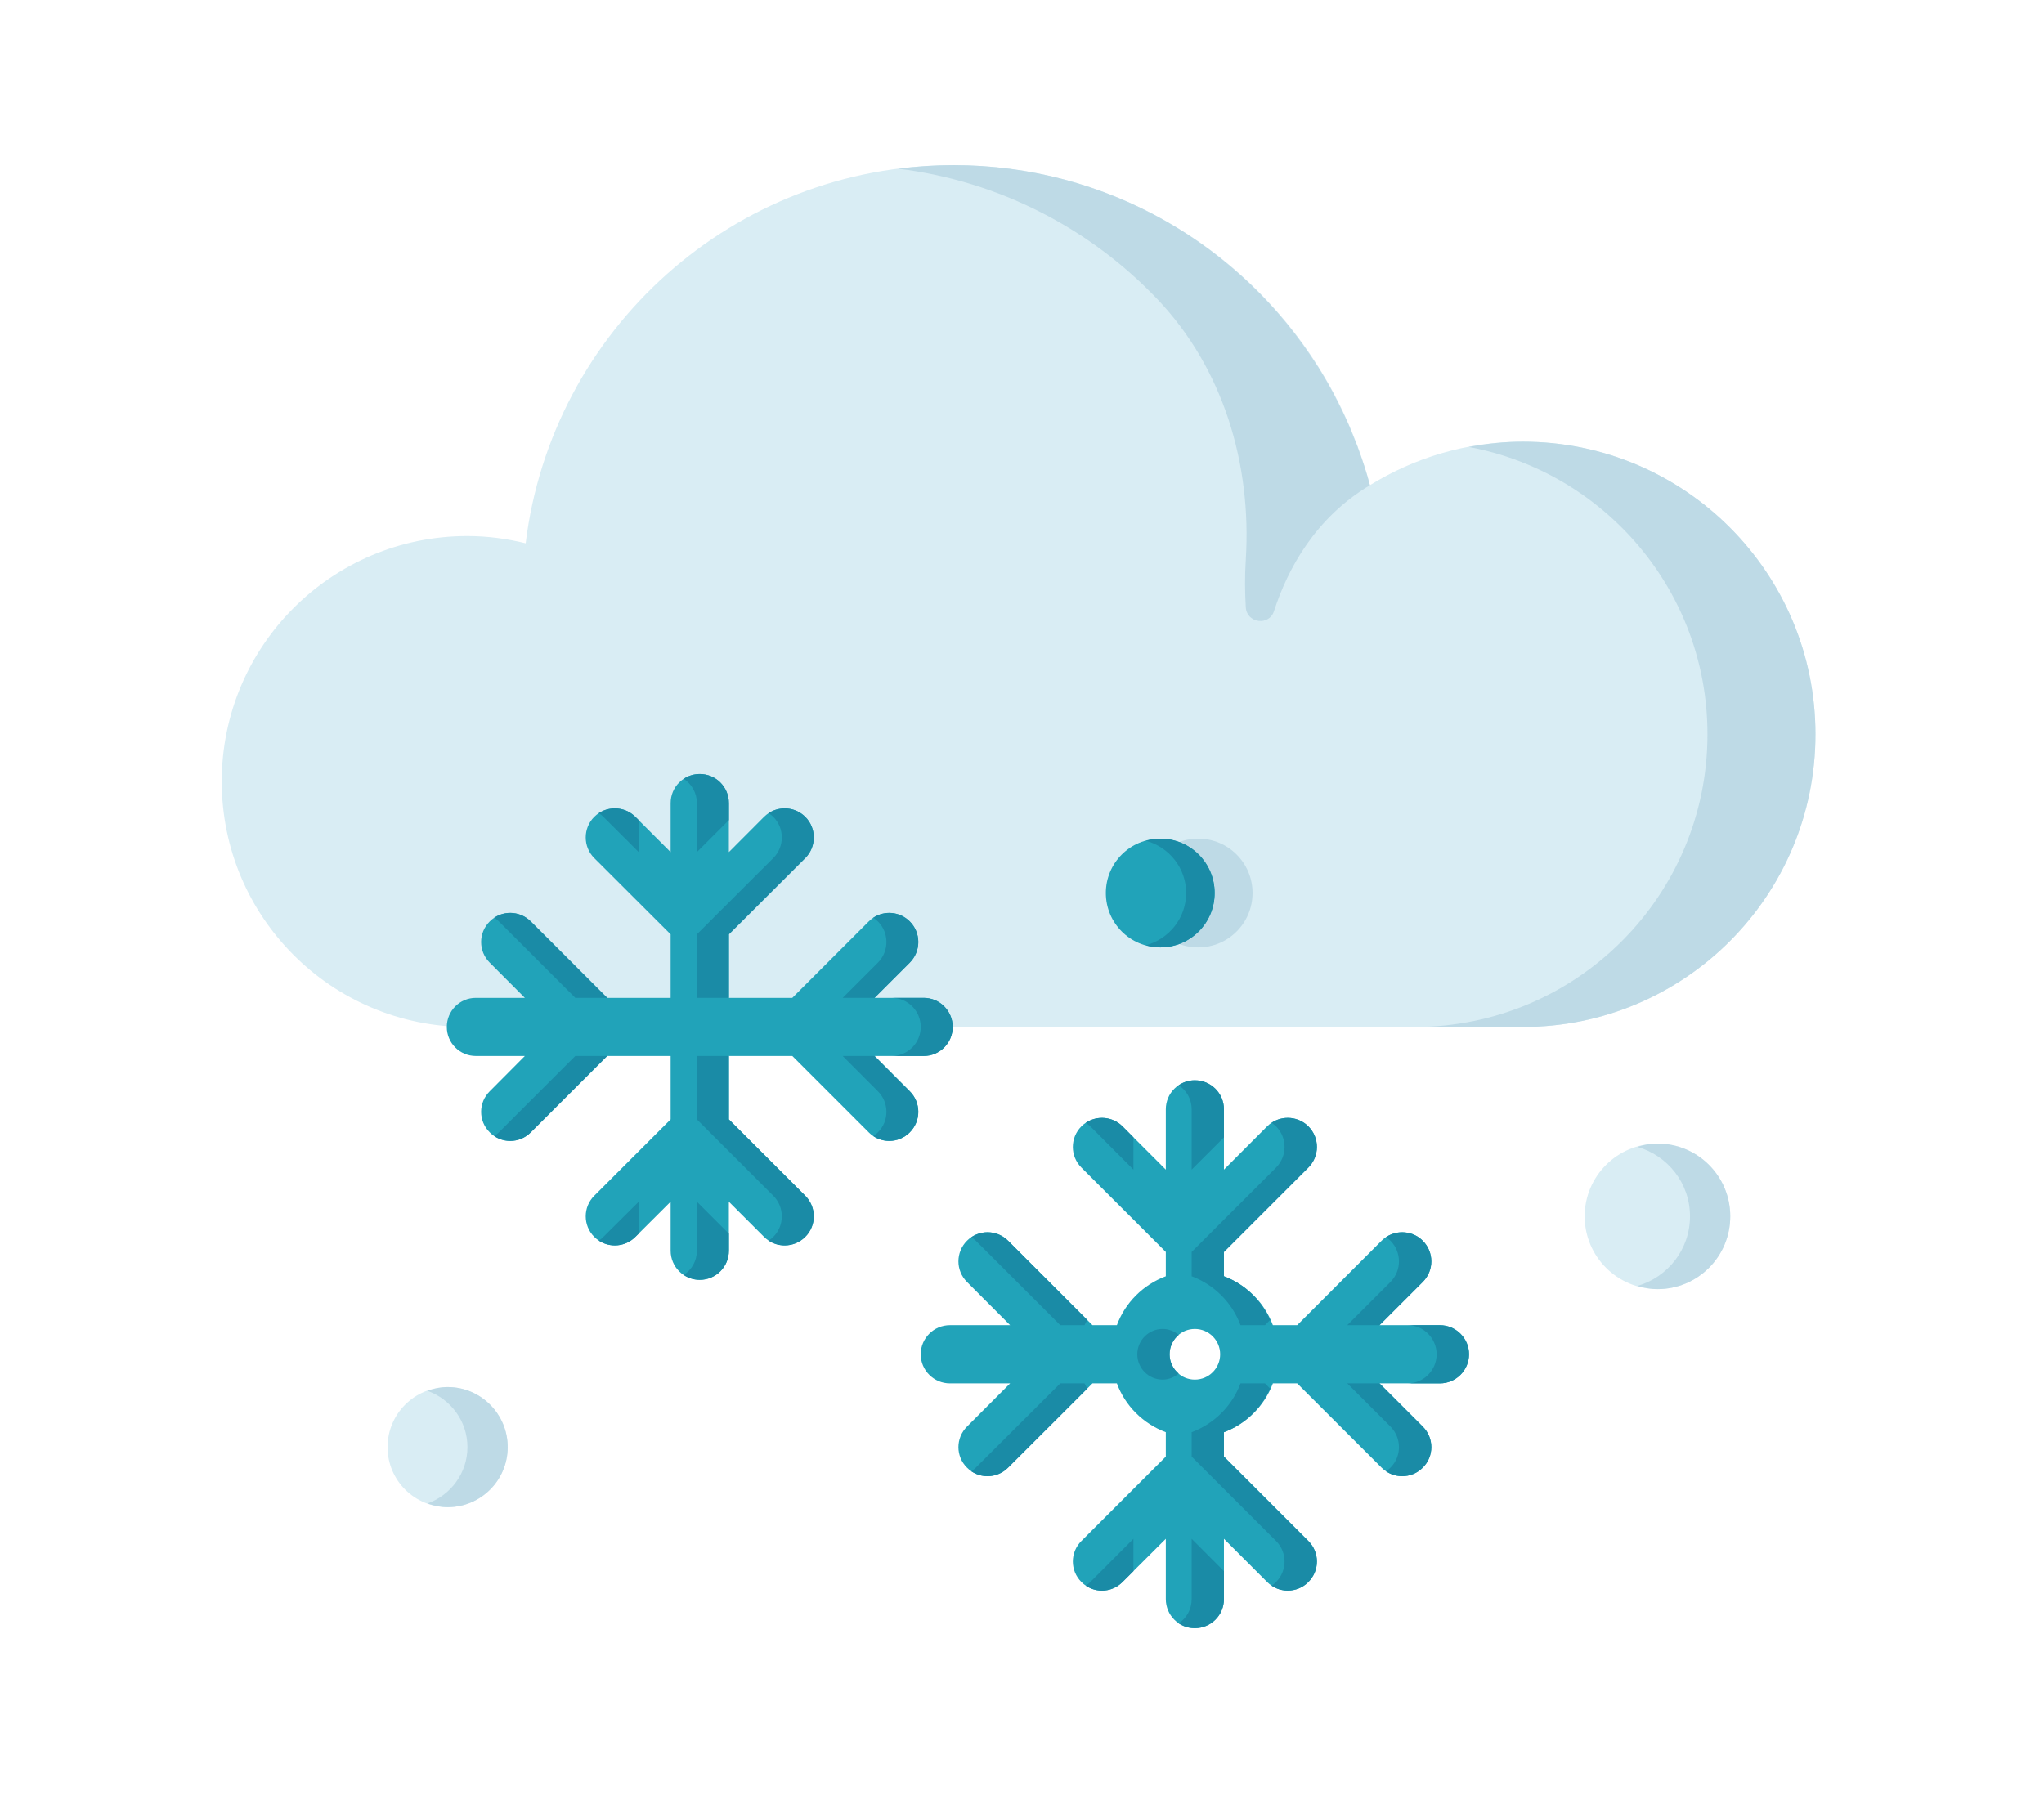 
<svg width="100%" height="100%" viewBox="0 0 872 766" version="1.1" xmlns="http://www.w3.org/2000/svg" xmlns:xlink="http://www.w3.org/1999/xlink" xml:space="preserve" xmlns:serif="http://www.serif.com/" style="fill-rule:evenodd;clip-rule:evenodd;stroke-linejoin:round;stroke-miterlimit:2;">
    <g transform="matrix(1,0,0,1,-9692.34,-3695.22)">
        <g id="_25" serif:id="25" transform="matrix(0.714,0,0,0.683,6771.36,3564.64)">
            <rect x="4089.49" y="191.094" width="1220.26" height="1120.61" style="fill:none;"/>
            <g transform="matrix(61.041,0,0,63.806,-1769.14,-4621.97)">
                <path d="M108.518,80.851C108.445,80.851 108.372,80.823 108.317,80.767L107.739,80.19C107.628,80.079 107.628,79.898 107.739,79.787C107.85,79.675 108.03,79.675 108.141,79.787L108.72,80.365C108.831,80.476 108.831,80.656 108.72,80.767C108.664,80.823 108.591,80.851 108.518,80.851Z" style="fill:rgb(249,190,18);fill-rule:nonzero;"/>
            </g>
            <g transform="matrix(61.041,0,0,63.806,-1769.14,-4621.97)">
                <path d="M101.489,80.851C101.416,80.851 101.344,80.823 101.288,80.767C101.177,80.656 101.177,80.476 101.288,80.365L101.865,79.787C101.976,79.675 102.157,79.675 102.268,79.787C102.38,79.898 102.38,80.079 102.268,80.19L101.69,80.767C101.635,80.823 101.562,80.851 101.489,80.851Z" style="fill:rgb(249,190,18);fill-rule:nonzero;"/>
            </g>
            <g transform="matrix(61.041,0,0,63.806,-1769.14,-4621.97)">
                <path d="M103.718,82.137C103.693,82.137 103.668,82.134 103.643,82.127C103.491,82.086 103.401,81.93 103.442,81.779L103.653,80.99C103.694,80.837 103.851,80.748 104.003,80.788C104.154,80.829 104.245,80.985 104.204,81.137L103.992,81.926C103.958,82.053 103.843,82.137 103.718,82.137Z" style="fill:rgb(249,190,18);fill-rule:nonzero;"/>
            </g>
            <g transform="matrix(61.041,0,0,63.806,-1769.14,-4621.97)">
                <path d="M106.29,82.137C106.164,82.137 106.049,82.053 106.014,81.926L105.804,81.137C105.763,80.985 105.852,80.829 106.005,80.788C106.158,80.747 106.313,80.837 106.353,80.99L106.565,81.779C106.606,81.93 106.515,82.086 106.364,82.127C106.339,82.134 106.314,82.137 106.29,82.137Z" style="fill:rgb(249,190,18);fill-rule:nonzero;"/>
            </g>
            <g transform="matrix(61.041,0,0,63.806,-1769.14,-4621.97)">
                <path d="M110.91,79.759C110.36,79.759 109.849,79.916 109.413,80.185C108.934,78.381 107.291,77.051 105.336,77.051C103.18,77.051 101.404,78.667 101.149,80.754C100.966,80.709 100.775,80.683 100.578,80.683C99.25,80.683 98.174,81.759 98.174,83.086C98.174,84.414 99.25,85.49 100.578,85.49L110.91,85.49C112.492,85.49 113.774,84.207 113.774,82.624C113.774,81.042 112.492,79.759 110.91,79.759Z" style="fill:rgb(217,237,244);fill-rule:nonzero;"/>
            </g>
            <g transform="matrix(61.041,0,0,63.806,-1769.14,-4621.97)">
                <path d="M109.295,79.816C109.284,79.787 109.271,79.759 109.26,79.73C109.236,79.67 109.213,79.609 109.185,79.55C109.158,79.488 109.127,79.426 109.096,79.366C109.081,79.336 109.067,79.307 109.052,79.279C109.01,79.201 108.965,79.123 108.918,79.048C108.912,79.039 108.907,79.029 108.901,79.019L108.9,79.02C108.153,77.837 106.838,77.051 105.336,77.051C105.152,77.051 104.972,77.064 104.796,77.086C105.789,77.208 106.675,77.674 107.331,78.362C107.976,79.04 108.256,79.976 108.198,80.911C108.187,81.08 108.189,81.238 108.198,81.382C108.208,81.537 108.427,81.566 108.474,81.418C108.609,81.002 108.878,80.506 109.413,80.185C109.38,80.059 109.339,79.937 109.294,79.816L109.295,79.816Z" style="fill:rgb(190,218,230);fill-rule:nonzero;"/>
            </g>
            <g transform="matrix(61.041,0,0,63.806,-1769.14,-4621.97)">
                <path d="M110.91,79.759C110.729,79.759 110.553,79.778 110.382,79.811C111.711,80.059 112.717,81.223 112.717,82.624C112.717,84.207 111.434,85.49 109.852,85.49L110.91,85.49C112.492,85.49 113.774,84.207 113.774,82.624C113.774,81.042 112.492,79.759 110.91,79.759Z" style="fill:rgb(190,218,230);fill-rule:nonzero;"/>
            </g>
            <g transform="matrix(61.041,0,0,63.806,-1769.14,-4621.97)">
                <path d="M108.264,84.178C108.264,84.473 108.026,84.711 107.732,84.711C107.438,84.711 107.199,84.473 107.199,84.178C107.199,83.884 107.438,83.646 107.732,83.646C108.026,83.646 108.264,83.884 108.264,84.178Z" style="fill:rgb(190,218,230);fill-rule:nonzero;"/>
            </g>
            <g transform="matrix(61.041,0,0,63.806,-1769.14,-4621.97)">
                <path d="M105.045,85.205L104.564,85.205L104.909,84.86C105.02,84.748 105.02,84.568 104.909,84.457C104.798,84.345 104.618,84.345 104.507,84.457L103.759,85.205L103.138,85.205L103.138,84.583L103.886,83.836C103.997,83.725 103.997,83.544 103.886,83.433C103.774,83.322 103.594,83.322 103.482,83.433L103.138,83.778L103.138,83.298C103.138,83.14 103.011,83.013 102.853,83.013C102.695,83.013 102.568,83.14 102.568,83.298L102.568,83.778L102.223,83.433C102.112,83.322 101.931,83.322 101.82,83.433C101.709,83.544 101.709,83.725 101.82,83.836L102.568,84.583L102.568,85.205L101.947,85.205L101.199,84.457C101.088,84.345 100.908,84.345 100.797,84.457C100.685,84.568 100.685,84.748 100.797,84.86L101.141,85.205L100.661,85.205C100.504,85.205 100.377,85.332 100.377,85.49C100.377,85.647 100.504,85.774 100.661,85.774L101.141,85.774L100.797,86.12C100.685,86.231 100.685,86.411 100.797,86.522C100.852,86.578 100.925,86.606 100.998,86.606C101.071,86.606 101.143,86.578 101.199,86.522L101.947,85.774L102.568,85.774L102.568,86.395L101.82,87.143C101.709,87.254 101.709,87.434 101.82,87.545C101.931,87.657 102.112,87.657 102.223,87.545L102.568,87.201L102.568,87.681C102.568,87.838 102.695,87.966 102.853,87.966C103.011,87.966 103.138,87.838 103.138,87.681L103.138,87.201L103.482,87.545C103.538,87.601 103.611,87.629 103.684,87.629C103.757,87.629 103.83,87.601 103.886,87.545C103.997,87.435 103.997,87.254 103.886,87.143L103.138,86.395L103.138,85.774L103.759,85.774L104.507,86.522C104.562,86.578 104.635,86.606 104.708,86.606C104.781,86.606 104.853,86.578 104.909,86.522C105.02,86.411 105.02,86.231 104.909,86.12L104.564,85.774L105.045,85.774C105.202,85.774 105.329,85.647 105.329,85.49C105.329,85.332 105.202,85.205 105.045,85.205Z" style="fill:rgb(33,163,185);fill-rule:nonzero;"/>
            </g>
            <g transform="matrix(61.041,0,0,63.806,-1769.14,-4621.97)">
                <path d="M102.825,83.298L102.825,83.778L103.138,83.465L103.138,83.298C103.138,83.14 103.011,83.013 102.853,83.013C102.795,83.013 102.741,83.031 102.696,83.06C102.774,83.111 102.825,83.199 102.825,83.298Z" style="fill:rgb(26,139,166);fill-rule:nonzero;"/>
            </g>
            <g transform="matrix(61.041,0,0,63.806,-1769.14,-4621.97)">
                <path d="M100.887,84.457L101.635,85.205L101.947,85.205L101.199,84.457C101.102,84.36 100.952,84.347 100.842,84.42C100.857,84.43 100.873,84.443 100.887,84.457Z" style="fill:rgb(26,139,166);fill-rule:nonzero;"/>
            </g>
            <g transform="matrix(61.041,0,0,63.806,-1769.14,-4621.97)">
                <path d="M101.91,83.433L102.256,83.778L102.256,83.465L102.223,83.433C102.126,83.335 101.975,83.324 101.865,83.396C101.882,83.407 101.896,83.419 101.91,83.433Z" style="fill:rgb(26,139,166);fill-rule:nonzero;"/>
            </g>
            <g transform="matrix(61.041,0,0,63.806,-1769.14,-4621.97)">
                <path d="M104.597,84.457C104.708,84.568 104.708,84.748 104.597,84.86L104.252,85.205L104.564,85.205L104.909,84.86C105.02,84.748 105.02,84.568 104.909,84.457C104.812,84.36 104.662,84.347 104.552,84.42C104.567,84.431 104.583,84.443 104.597,84.457Z" style="fill:rgb(26,139,166);fill-rule:nonzero;"/>
            </g>
            <g transform="matrix(61.041,0,0,63.806,-1769.14,-4621.97)">
                <path d="M103.573,83.433C103.684,83.544 103.684,83.725 103.573,83.836L102.825,84.583L102.825,85.205L103.138,85.205L103.138,84.583L103.886,83.836C103.997,83.725 103.997,83.544 103.886,83.433C103.788,83.335 103.639,83.324 103.527,83.396C103.544,83.407 103.558,83.419 103.573,83.433Z" style="fill:rgb(26,139,166);fill-rule:nonzero;"/>
            </g>
            <g transform="matrix(61.041,0,0,63.806,-1769.14,-4621.97)">
                <path d="M103.138,86.395L103.138,85.774L102.825,85.774L102.825,86.395L103.573,87.143C103.684,87.254 103.684,87.435 103.573,87.545C103.558,87.56 103.544,87.572 103.527,87.582C103.575,87.614 103.63,87.629 103.684,87.629C103.757,87.629 103.83,87.601 103.886,87.545C103.997,87.435 103.997,87.254 103.886,87.143L103.138,86.395Z" style="fill:rgb(26,139,166);fill-rule:nonzero;"/>
            </g>
            <g transform="matrix(61.041,0,0,63.806,-1769.14,-4621.97)">
                <path d="M105.045,85.205L104.731,85.205C104.889,85.205 105.016,85.332 105.016,85.49C105.016,85.647 104.889,85.774 104.731,85.774L105.045,85.774C105.202,85.774 105.329,85.647 105.329,85.49C105.329,85.332 105.202,85.205 105.045,85.205Z" style="fill:rgb(26,139,166);fill-rule:nonzero;"/>
            </g>
            <g transform="matrix(61.041,0,0,63.806,-1769.14,-4621.97)">
                <path d="M104.564,85.774L104.252,85.774L104.597,86.12C104.708,86.231 104.708,86.411 104.597,86.522C104.583,86.536 104.567,86.548 104.552,86.559C104.598,86.59 104.653,86.606 104.708,86.606C104.781,86.606 104.853,86.578 104.909,86.522C105.02,86.411 105.02,86.231 104.909,86.12L104.564,85.774Z" style="fill:rgb(26,139,166);fill-rule:nonzero;"/>
            </g>
            <g transform="matrix(61.041,0,0,63.806,-1769.14,-4621.97)">
                <path d="M102.256,87.201L101.91,87.545C101.896,87.56 101.882,87.572 101.865,87.582C101.975,87.655 102.126,87.643 102.223,87.545L102.256,87.513L102.256,87.201Z" style="fill:rgb(26,139,166);fill-rule:nonzero;"/>
            </g>
            <g transform="matrix(61.041,0,0,63.806,-1769.14,-4621.97)">
                <path d="M102.825,87.201L102.825,87.681C102.825,87.781 102.774,87.868 102.696,87.918C102.741,87.949 102.795,87.966 102.853,87.966C103.011,87.966 103.138,87.838 103.138,87.681L103.138,87.514L102.825,87.201Z" style="fill:rgb(26,139,166);fill-rule:nonzero;"/>
            </g>
            <g transform="matrix(61.041,0,0,63.806,-1769.14,-4621.97)">
                <path d="M101.635,85.774L100.887,86.522C100.873,86.536 100.857,86.548 100.842,86.559C100.889,86.59 100.943,86.606 100.998,86.606C101.071,86.606 101.143,86.578 101.199,86.522L101.947,85.774L101.635,85.774Z" style="fill:rgb(26,139,166);fill-rule:nonzero;"/>
            </g>
            <g transform="matrix(61.041,0,0,63.806,-1769.14,-4621.97)">
                <path d="M107.893,84.178C107.893,84.473 107.655,84.711 107.361,84.711C107.066,84.711 106.828,84.473 106.828,84.178C106.828,83.884 107.066,83.646 107.361,83.646C107.655,83.646 107.893,83.884 107.893,84.178Z" style="fill:rgb(33,163,185);fill-rule:nonzero;"/>
            </g>
            <g transform="matrix(61.041,0,0,63.806,-1769.14,-4621.97)">
                <path d="M107.361,83.646C107.312,83.646 107.265,83.655 107.221,83.667C107.447,83.729 107.614,83.933 107.614,84.178C107.614,84.424 107.447,84.628 107.221,84.69C107.265,84.703 107.312,84.711 107.361,84.711C107.655,84.711 107.893,84.473 107.893,84.178C107.893,83.884 107.655,83.646 107.361,83.646Z" style="fill:rgb(26,139,166);fill-rule:nonzero;"/>
            </g>
            <g transform="matrix(61.041,0,0,63.806,-1769.14,-4621.97)">
                <path d="M100.386,89.016C100.06,89.016 99.797,89.28 99.797,89.604C99.797,89.929 100.06,90.192 100.386,90.192C100.71,90.192 100.973,89.929 100.973,89.604C100.973,89.28 100.71,89.016 100.386,89.016ZM112.94,87.344C112.94,87.738 112.622,88.057 112.228,88.057C111.835,88.057 111.515,87.738 111.515,87.344C111.515,86.951 111.835,86.632 112.228,86.632C112.622,86.632 112.94,86.951 112.94,87.344Z" style="fill:rgb(217,237,244);fill-rule:nonzero;"/>
            </g>
            <g transform="matrix(61.041,0,0,63.806,-1769.14,-4621.97)">
                <path d="M100.386,89.016C100.316,89.016 100.25,89.031 100.188,89.053C100.415,89.134 100.579,89.349 100.579,89.604C100.579,89.859 100.415,90.075 100.188,90.156C100.25,90.178 100.316,90.192 100.386,90.192C100.71,90.192 100.973,89.929 100.973,89.604C100.973,89.28 100.71,89.016 100.386,89.016Z" style="fill:rgb(190,218,230);fill-rule:nonzero;"/>
            </g>
            <g transform="matrix(61.041,0,0,63.806,-1769.14,-4621.97)">
                <path d="M112.228,86.632C112.159,86.632 112.094,86.645 112.031,86.664C112.328,86.749 112.546,87.02 112.546,87.344C112.546,87.668 112.328,87.94 112.031,88.026C112.094,88.043 112.159,88.057 112.228,88.057C112.622,88.057 112.94,87.738 112.94,87.344C112.94,86.951 112.622,86.632 112.228,86.632Z" style="fill:rgb(190,218,230);fill-rule:nonzero;"/>
            </g>
            <g transform="matrix(61.041,0,0,63.806,-1769.14,-4621.97)">
                <path d="M107.699,88.943C107.562,88.943 107.452,88.832 107.452,88.695C107.452,88.558 107.562,88.447 107.699,88.447C107.836,88.447 107.947,88.558 107.947,88.695C107.947,88.832 107.836,88.943 107.699,88.943ZM110.097,88.41L109.507,88.41L109.93,87.987C110.042,87.875 110.042,87.695 109.93,87.583C109.819,87.472 109.639,87.472 109.527,87.583L108.701,88.41L108.463,88.41C108.38,88.189 108.205,88.014 107.984,87.931L107.984,87.693L108.81,86.867C108.922,86.755 108.922,86.575 108.81,86.463C108.699,86.353 108.518,86.353 108.407,86.463L107.984,86.887L107.984,86.296C107.984,86.139 107.856,86.012 107.699,86.012C107.542,86.012 107.415,86.139 107.415,86.296L107.415,86.887L106.991,86.463C106.88,86.353 106.7,86.353 106.589,86.463C106.477,86.575 106.477,86.755 106.589,86.867L107.415,87.693L107.415,87.931C107.193,88.014 107.018,88.189 106.936,88.41L106.697,88.41L105.871,87.583C105.76,87.472 105.58,87.472 105.469,87.583C105.357,87.695 105.357,87.875 105.469,87.987L105.891,88.41L105.302,88.41C105.144,88.41 105.016,88.538 105.016,88.695C105.016,88.852 105.144,88.98 105.302,88.98L105.891,88.98L105.469,89.403C105.357,89.514 105.357,89.695 105.469,89.805C105.524,89.861 105.597,89.889 105.67,89.889C105.743,89.889 105.815,89.861 105.871,89.805L106.697,88.98L106.936,88.98C107.018,89.201 107.193,89.375 107.415,89.458L107.415,89.697L106.589,90.523C106.477,90.634 106.477,90.814 106.589,90.925C106.7,91.037 106.88,91.037 106.991,90.925L107.415,90.502L107.415,91.092C107.415,91.25 107.542,91.377 107.699,91.377C107.856,91.377 107.984,91.25 107.984,91.092L107.984,90.502L108.407,90.925C108.463,90.981 108.536,91.009 108.609,91.009C108.681,91.009 108.755,90.981 108.81,90.925C108.922,90.814 108.922,90.634 108.81,90.523L107.984,89.697L107.984,89.458C108.205,89.375 108.38,89.201 108.463,88.98L108.701,88.98L109.527,89.805C109.583,89.861 109.656,89.889 109.729,89.889C109.802,89.889 109.875,89.861 109.93,89.805C110.042,89.695 110.042,89.514 109.93,89.403L109.507,88.98L110.097,88.98C110.255,88.98 110.383,88.852 110.383,88.695C110.383,88.538 110.255,88.41 110.097,88.41Z" style="fill:rgb(33,163,185);fill-rule:nonzero;"/>
            </g>
            <g transform="matrix(61.041,0,0,63.806,-1769.14,-4621.97)">
                <path d="M106.676,86.463L107.098,86.887L107.098,86.571L106.991,86.463C106.893,86.366 106.743,86.354 106.632,86.428C106.647,86.439 106.662,86.451 106.676,86.463Z" style="fill:rgb(26,139,166);fill-rule:nonzero;"/>
            </g>
            <g transform="matrix(61.041,0,0,63.806,-1769.14,-4621.97)">
                <path d="M105.555,87.583L106.382,88.41L106.62,88.41C106.627,88.392 106.638,88.376 106.646,88.359L105.871,87.583C105.773,87.486 105.623,87.474 105.512,87.548C105.527,87.558 105.542,87.57 105.555,87.583Z" style="fill:rgb(26,139,166);fill-rule:nonzero;"/>
            </g>
            <g transform="matrix(61.041,0,0,63.806,-1769.14,-4621.97)">
                <path d="M109.614,87.583C109.725,87.695 109.725,87.875 109.614,87.987L109.191,88.41L109.507,88.41L109.93,87.987C110.042,87.875 110.042,87.695 109.93,87.583C109.833,87.486 109.681,87.474 109.571,87.548C109.586,87.558 109.6,87.57 109.614,87.583Z" style="fill:rgb(26,139,166);fill-rule:nonzero;"/>
            </g>
            <g transform="matrix(61.041,0,0,63.806,-1769.14,-4621.97)">
                <path d="M107.668,86.296L107.668,86.887L107.984,86.571L107.984,86.296C107.984,86.139 107.856,86.012 107.699,86.012C107.64,86.012 107.587,86.03 107.541,86.06C107.618,86.111 107.668,86.198 107.668,86.296Z" style="fill:rgb(26,139,166);fill-rule:nonzero;"/>
            </g>
            <g transform="matrix(61.041,0,0,63.806,-1769.14,-4621.97)">
                <path d="M108.494,86.463C108.605,86.575 108.605,86.755 108.494,86.867L107.668,87.693L107.668,87.931C107.889,88.014 108.064,88.189 108.146,88.41L108.386,88.41L108.436,88.359C108.347,88.163 108.187,88.007 107.984,87.931L107.984,87.693L108.81,86.867C108.922,86.755 108.922,86.575 108.81,86.463C108.713,86.366 108.561,86.354 108.451,86.428C108.466,86.439 108.48,86.451 108.494,86.463Z" style="fill:rgb(26,139,166);fill-rule:nonzero;"/>
            </g>
            <g transform="matrix(61.041,0,0,63.806,-1769.14,-4621.97)">
                <path d="M107.452,88.695C107.452,88.619 107.487,88.551 107.541,88.505C107.498,88.469 107.444,88.447 107.384,88.447C107.247,88.447 107.136,88.558 107.136,88.695C107.136,88.832 107.247,88.943 107.384,88.943C107.444,88.943 107.498,88.919 107.541,88.884C107.487,88.838 107.452,88.771 107.452,88.695Z" style="fill:rgb(26,139,166);fill-rule:nonzero;"/>
            </g>
            <g transform="matrix(61.041,0,0,63.806,-1769.14,-4621.97)">
                <path d="M106.62,88.98L106.382,88.98L105.555,89.805C105.542,89.819 105.527,89.831 105.512,89.841C105.559,89.873 105.614,89.889 105.67,89.889C105.743,89.889 105.815,89.861 105.871,89.805L106.646,89.031C106.638,89.013 106.627,88.998 106.62,88.98Z" style="fill:rgb(26,139,166);fill-rule:nonzero;"/>
            </g>
            <g transform="matrix(61.041,0,0,63.806,-1769.14,-4621.97)">
                <path d="M109.507,88.98L109.191,88.98L109.614,89.403C109.725,89.514 109.725,89.695 109.614,89.805C109.6,89.819 109.586,89.831 109.571,89.841C109.619,89.873 109.674,89.889 109.729,89.889C109.802,89.889 109.875,89.861 109.93,89.805C110.042,89.695 110.042,89.514 109.93,89.403L109.507,88.98Z" style="fill:rgb(26,139,166);fill-rule:nonzero;"/>
            </g>
            <g transform="matrix(61.041,0,0,63.806,-1769.14,-4621.97)">
                <path d="M107.098,90.502L106.676,90.925C106.662,90.939 106.647,90.951 106.632,90.961C106.743,91.036 106.893,91.024 106.991,90.925L107.098,90.819L107.098,90.502Z" style="fill:rgb(26,139,166);fill-rule:nonzero;"/>
            </g>
            <g transform="matrix(61.041,0,0,63.806,-1769.14,-4621.97)">
                <path d="M110.097,88.41L109.781,88.41C109.938,88.41 110.066,88.538 110.066,88.695C110.066,88.852 109.938,88.98 109.781,88.98L110.097,88.98C110.255,88.98 110.383,88.852 110.383,88.695C110.383,88.538 110.255,88.41 110.097,88.41Z" style="fill:rgb(26,139,166);fill-rule:nonzero;"/>
            </g>
            <g transform="matrix(61.041,0,0,63.806,-1769.14,-4621.97)">
                <path d="M107.668,90.502L107.668,91.092C107.668,91.192 107.618,91.279 107.541,91.33C107.587,91.36 107.64,91.377 107.699,91.377C107.856,91.377 107.984,91.25 107.984,91.092L107.984,90.819L107.668,90.502Z" style="fill:rgb(26,139,166);fill-rule:nonzero;"/>
            </g>
            <g transform="matrix(61.041,0,0,63.806,-1769.14,-4621.97)">
                <path d="M107.984,89.697L107.984,89.458C108.187,89.382 108.347,89.227 108.436,89.031L108.386,88.98L108.146,88.98C108.064,89.201 107.889,89.375 107.668,89.458L107.668,89.697L108.494,90.523C108.605,90.634 108.605,90.814 108.494,90.925C108.48,90.939 108.466,90.951 108.451,90.961C108.499,90.993 108.554,91.009 108.609,91.009C108.681,91.009 108.755,90.981 108.81,90.925C108.922,90.814 108.922,90.634 108.81,90.523L107.984,89.697Z" style="fill:rgb(26,139,166);fill-rule:nonzero;"/>
            </g>
        </g>
    </g>
</svg>
